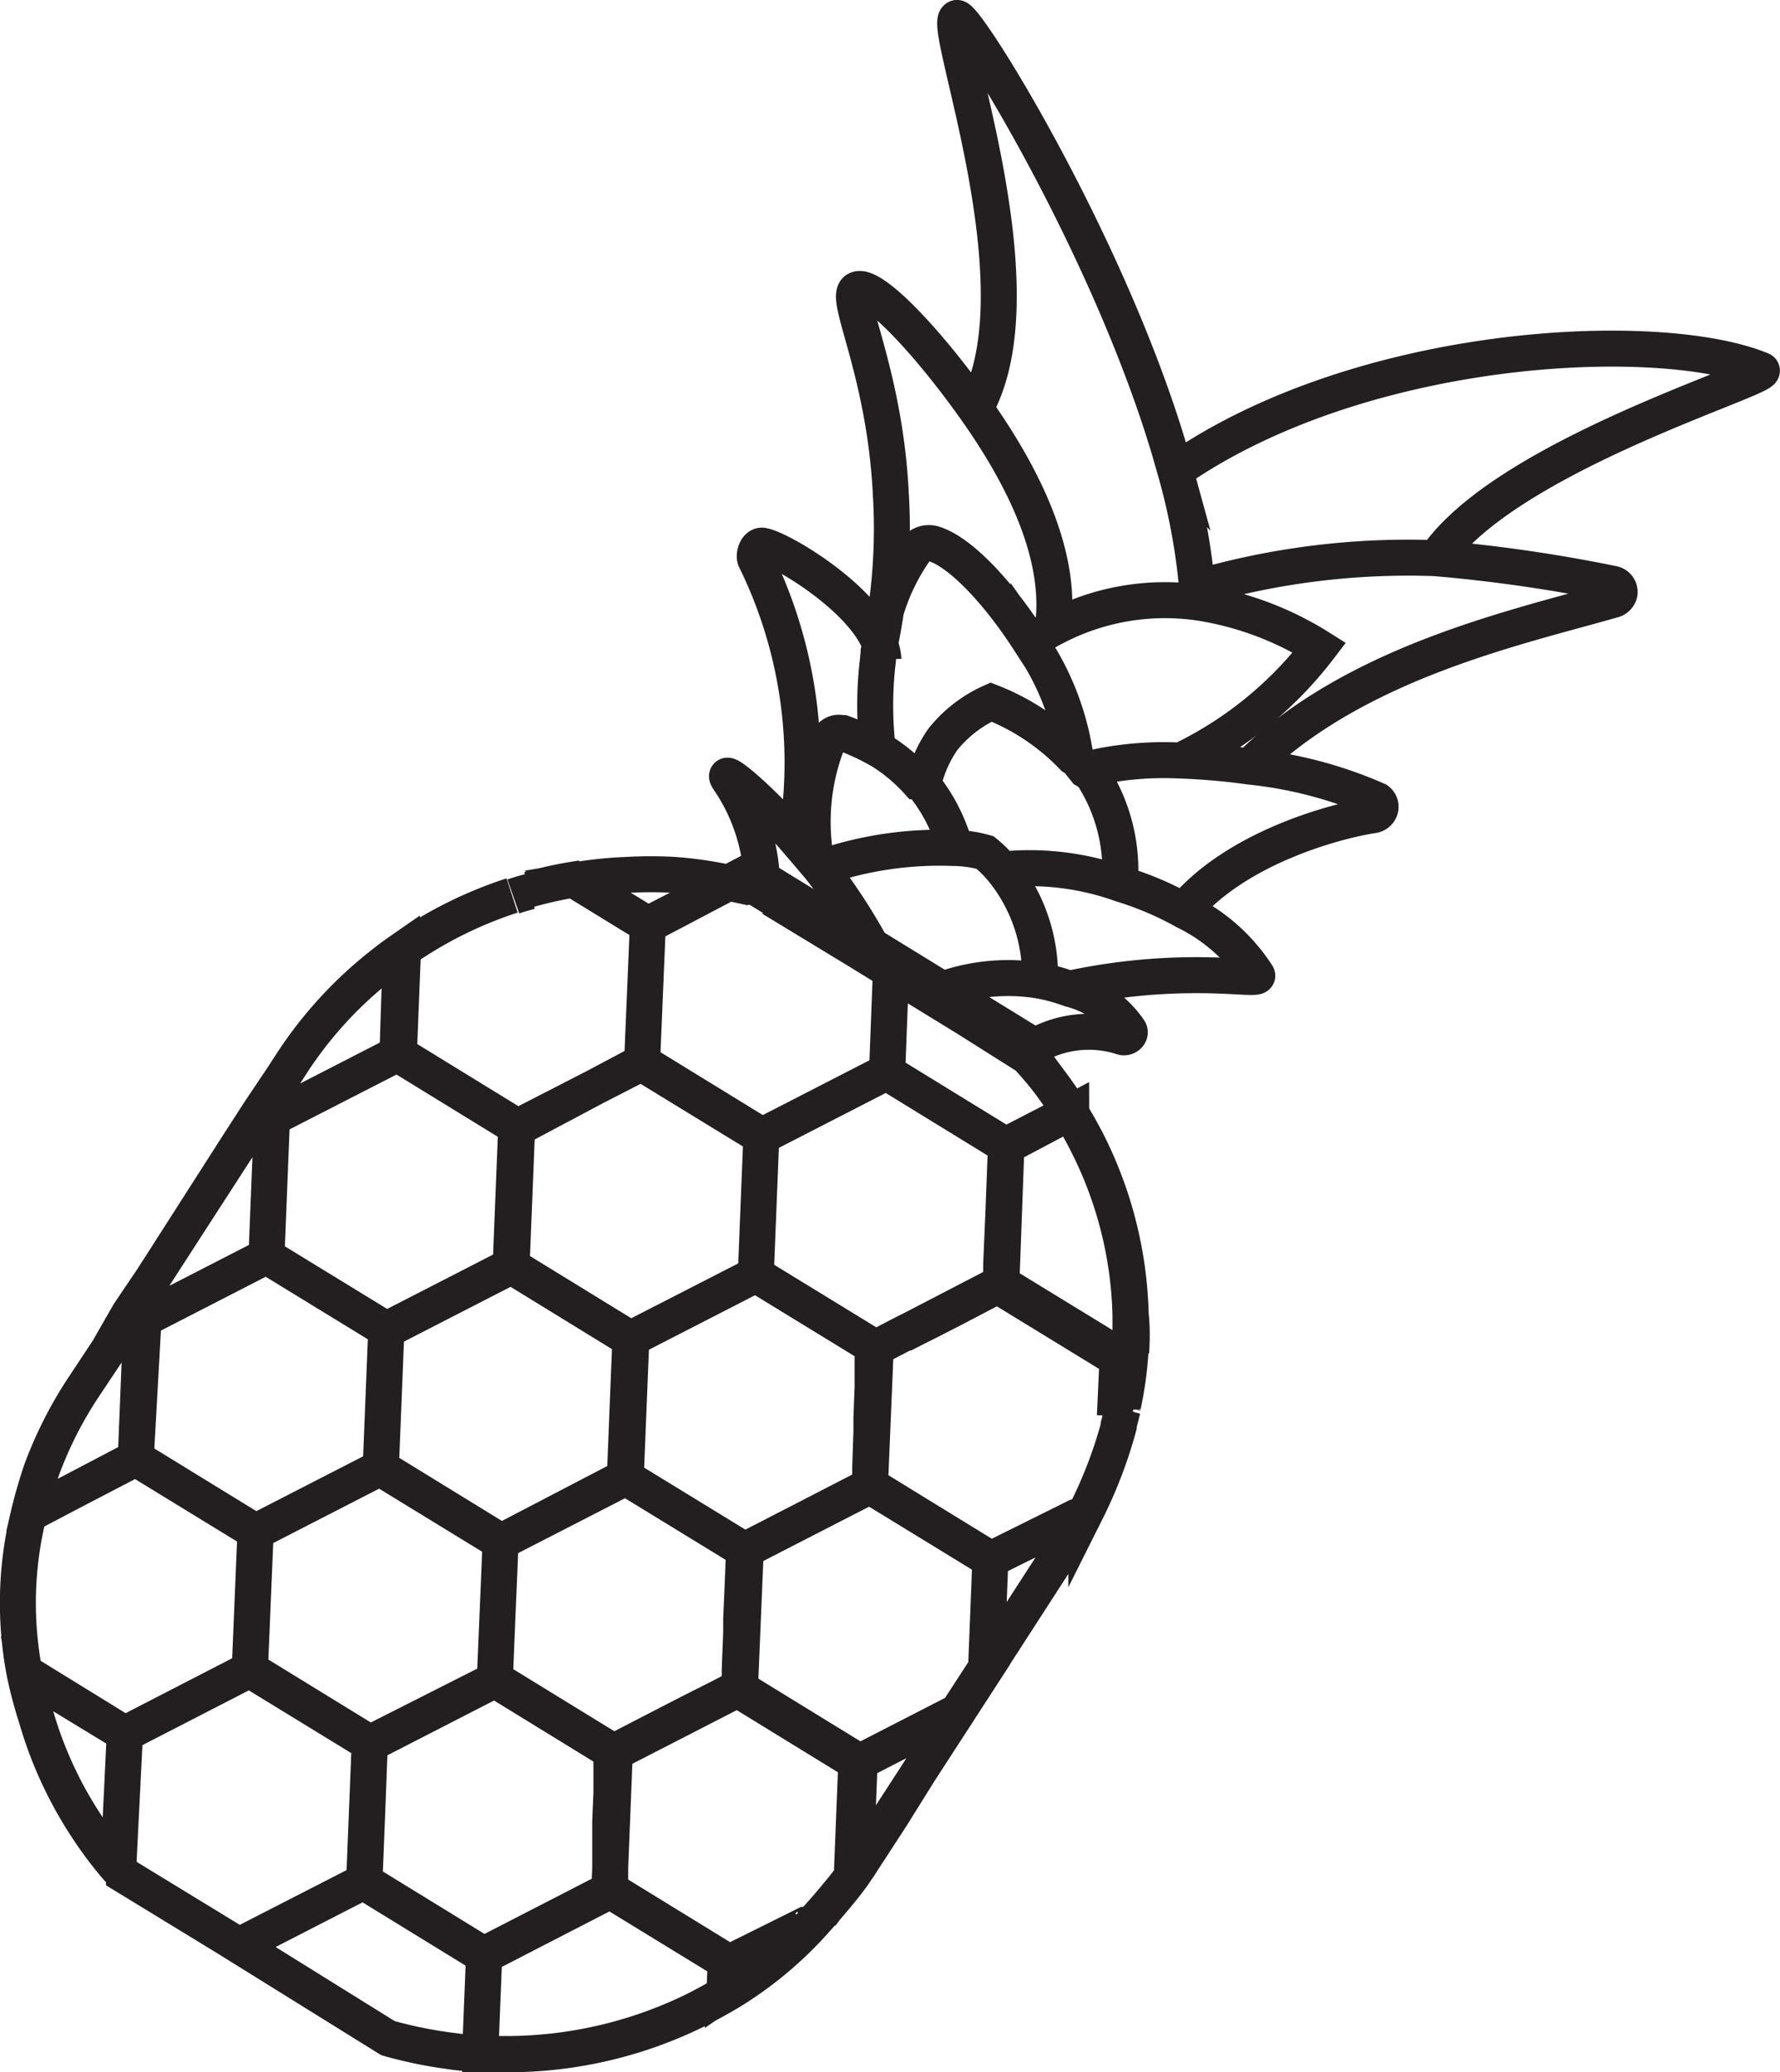 <svg id="Layer_1" data-name="Layer 1" xmlns="http://www.w3.org/2000/svg" viewBox="0 0 74.21 86.36"><title>logo3</title><path d="M22.84,38.06h0a17.27,17.27,0,0,0-4.55,2.26.07.07,0,0,0,0,.07l-.17,4.27,5,3.07L28.26,45l.24-5.74-3.05-1.87a16.88,16.88,0,0,0-1.9.42m8.37-.31L28.5,39.3l-3.05-1.87a16.71,16.71,0,0,1,2.22-.23,17.39,17.39,0,0,1,1.91,0A16.87,16.87,0,0,1,31.92,37.54Zm6.56,7.89-5.22,2.68-5-3.07.24-5.74,3.42-1.76c.38.07.76.17,1.14.26l5.58,3.44Zm7.67,1.69L43.47,48.5l-5-3.07.16-4.19,5.75,3.53c.34.39.67.77,1,1.19A13.15,13.15,0,0,1,46.15,47.12Zm-2.91,7.12L38,56.92l-5-3.06.23-5.75,5.22-2.68,5,3.07Zm5.41,2.86-.42.21-5-3.06v-.78l.09-2.09.11-2.88,2.68-1.38h0c.24.39.46.78.67,1.18a16.77,16.77,0,0,1,1.85,7.26C48.69,56.07,48.68,56.58,48.65,57.1ZM18.06,44.66l-5.23,2.68-.47-.29,1.25-1.93a16.8,16.8,0,0,1,3.19-3.66,15.06,15.06,0,0,1,1.4-1.1h0Zm4.76,8.81L17.6,56.15l-5-3.06.23-5.75,5.22-2.68,5,3.07ZM33,53.86l-5.22,2.68-5-3.07.23-5.74,5.22-2.68,5,3.06Zm4.76,8.81-5.22,2.68-5-3.06.23-5.75L33,53.86l5,3.06Zm8.69,1.24-.68.34-3,1.49-5-3.06v-.34l0-.44.05-1.5v0l0-.57.05-1.3v-.22l0-1,0-.33,1.37-.71.06,0,.49-.25.44-.22.94-.48,1.91-1h0l5,3.06-.11,2.37M46,65,42.6,70.26l.18-4.52,3.78-1.87s.12,0,.08.09C46.44,64.32,46.22,64.66,46,65ZM12.6,53.09,7.38,55.77l-.47-.29,5.45-8.43.47.29Zm4.77,8.81-5.22,2.68-5-3.06.23-5.75,5.22-2.68,5,3.06Zm10.21.38L22.36,65l-5-3.06.23-5.75,5.22-2.68,5,3.07Zm4.76,8.82-5.22,2.68-5-3.07L22.36,65l5.22-2.68,5,3.06Zm10.26-.84-1.16,1.8-4.11,2.11-5-3.07v-.34l0-.44.06-1.53,0-.57.06-1.37.06-1.49L37.09,63l.69-.36h0l5,3.07Zm-1.16,1.8L37.33,78.4a2.53,2.53,0,0,1-.18.27l.18-4.5ZM7.15,61.52,2.77,63.8s-.07,0-.07,0A16.87,16.87,0,0,1,3.23,62,16.46,16.46,0,0,1,5,58.51l2-3,.47.29ZM2.51,70.45,6.7,73l5.21-2.68.24-5.74-5-3.07L2.88,63.75m19.24,7L16.9,73.39l-5-3.06.24-5.75,5.22-2.68,5,3.07Zm4.77,8.81-5.22,2.69-5-3.07.23-5.75,5.22-2.68,5,3.07Zm5.58,2.76,0,0-.46.24-.08,0-5-3.07v-.78l0-1.49v0l0-.57.05-1.17v-.1h0v-.13l0-.68,0-.77.71-.37,1.22-.63,1.38-.71,1.21-.61.69-.36h0l5,3.07-.18,4.5m-1.9,2.27a26.51,26.51,0,0,1-3.42,2.82l.05-1.17,3.32-1.65S35.31,80.88,35.25,80.94ZM6.4,78.61a15.75,15.75,0,0,1-1.28-1.7A16.74,16.74,0,0,1,3,72.3a17.13,17.13,0,0,1-.44-1.85L6.7,73,6.42,78.6S6.41,78.62,6.4,78.61Zm10.28.53h0l-5.22,2.68L6.66,78.89c0-.07-.2-.21-.24-.27L6.69,73l5.22-2.69,5,3.07-.11,2.89-.1,2.51Zm4.82,7.17c-.46,0-.91-.07-1.37-.13a18.21,18.21,0,0,1-2.5-.52l-6.18-3.84,5.23-2.68,5,3.07-.16,4Zm10.33-2.55c-.46.27-.93.53-1.41.77a17.91,17.91,0,0,1-7.54,1.81c-.46,0-.92,0-1.37,0v-.15l.16-4,5.21-2.68h0l5,3.06ZM18.22,40.35a17.08,17.08,0,0,0-4.61,4.77l-.29.45-1,1.49-.95,1.47L7.87,54l-1,1.48L6,57,5,58.51A17,17,0,0,0,3.22,62a20.07,20.07,0,0,0-.57,2,15.38,15.38,0,0,0-.14,6.44A17.13,17.13,0,0,0,3,72.3a16.57,16.57,0,0,0,2.16,4.61,18.35,18.35,0,0,0,1.32,1.76,2.44,2.44,0,0,0,.23.22m16.89-41c-.24.06-.48.13-.71.21h0m-11.3,43.8,6.11,3.8a18.21,18.21,0,0,0,2.5.52,12.46,12.46,0,0,0,1.37.13h0c.45,0,.91,0,1.37,0a17.76,17.76,0,0,0,7.54-1.81c.48-.24.95-.5,1.41-.77a15.79,15.79,0,0,0,3.54-2.94c.05-.07.11-.12.17-.19s1.17-1.3,1.61-2a2.53,2.53,0,0,0,.18-.27l1.25-1.92L40,74.27l1.42-2.21,1.17-1.8L44,68.05l1.43-2.21L46,65c.28-.43.54-.83.78-1.28a19,19,0,0,0,1.35-3.53s0-.05,0-.07c.06-.22.11-.44.17-.66a.3.3,0,0,1,0-.1,15.32,15.32,0,0,0,.32-2.27c0-.52,0-1,0-1.54a16.64,16.64,0,0,0-1.86-7.26c-.2-.4-.43-.79-.66-1.17h0c-.25-.4-.51-.78-.79-1.16s-.63-.8-1-1.19L40,42.05l-1.32-.81-1.38-.85-3.64-2.21m4.17,2a24.43,24.43,0,0,0-2.16-3.28l-.56-.66-.62-.72c-1.71-1.89-3.08-2.93-2.59-2.24a8,8,0,0,1,1.35,4m10-.3h0a11.35,11.35,0,0,1,5,.61,13.46,13.46,0,0,1,2.65,1.13,7.46,7.46,0,0,1,3,2.66c.18.3-2.9-.46-7.66.53m-1.39-.36a7,7,0,0,0-1.55-4.54,5.18,5.18,0,0,0-.74-.74,4.9,4.9,0,0,0-1.32-.19,15.08,15.08,0,0,0-5.46.8h0m-1.05-1.47a19.21,19.21,0,0,0-1.76-11.38c-.06-.2.08-.62.35-.54.87.18,4.9,2.62,5,4.74m-2.88,7.88a9.11,9.11,0,0,1,.58-4.5.46.46,0,0,1,.55-.32l.06,0a10,10,0,0,1,1.62.76,7.17,7.17,0,0,1,1.49,1.25l.08,0,.08.05a7.28,7.28,0,0,1,1.38,2.59l0,.11m-1.35-2.77.07-.11.08-.13a5.26,5.26,0,0,1,.72-1.49A5.4,5.4,0,0,1,42.81,30a9.49,9.49,0,0,1,3.42,2.29l.16.1.36.45.12.07L47,33a7.29,7.29,0,0,1,1.17,4.66m-1.49-4.82.43-.11.39-.08a13.68,13.68,0,0,1,3.06-.22h0a28.3,28.3,0,0,1,3.05.26,17.68,17.68,0,0,1,5.3,1.4.34.34,0,0,1,.06.49.39.39,0,0,1-.21.13c-1.71.26-5.87,1.42-8,4.07M38.09,32a15.52,15.52,0,0,1,0-3.73,9.85,9.85,0,0,1,.15-1.09c.06-.39.13-.73.19-1a8.72,8.72,0,0,1,1.22-2.51.69.69,0,0,1,.72-.28c1.13.31,2.74,2.05,4,4A11.28,11.28,0,0,1,46.3,32.1v.26m5.11-7.13A31.59,31.59,0,0,1,61.31,24a64,64,0,0,1,7.42,1.07.35.35,0,0,1,.28.4.38.38,0,0,1-.23.26C64.87,26.86,58,28.3,53.56,32.7m-9.17-5.18a10.47,10.47,0,0,1,1-.6h0a9.92,9.92,0,0,1,6.06-1.07,13.2,13.2,0,0,1,5.05,1.88,15.94,15.94,0,0,1-5.94,4.78h0M38.1,28l.14-.72a23.68,23.68,0,0,0,.39-5.94c-.25-5.14-2-8.23-1.42-8.53s2.79,1.94,4.9,4.9,3.69,6.26,3.27,9.21h0m5.06-6.52h0c7.75-5.43,20.21-6,24.48-4.24.64.25-10.73,3.54-13.6,7.9M42.26,17.56c2.6-5.08-1.52-15.8-.88-16.07.37-.16,6.64,9.89,9.1,18.83a26.56,26.56,0,0,1,.92,4.91l0,.47M40.72,42a8.11,8.11,0,0,1,4-.41,7.5,7.5,0,0,1,1.39.37,4.25,4.25,0,0,1,2.46,1.72c.09.16-.11.34-.29.28a4.53,4.53,0,0,0-3.7.41m-11.5-7.13,11.73,7.21" transform="translate(-1.49 -0.74)" style="fill:none;stroke:#231f20;stroke-miterlimit:10;stroke-width:1.5px"/></svg>